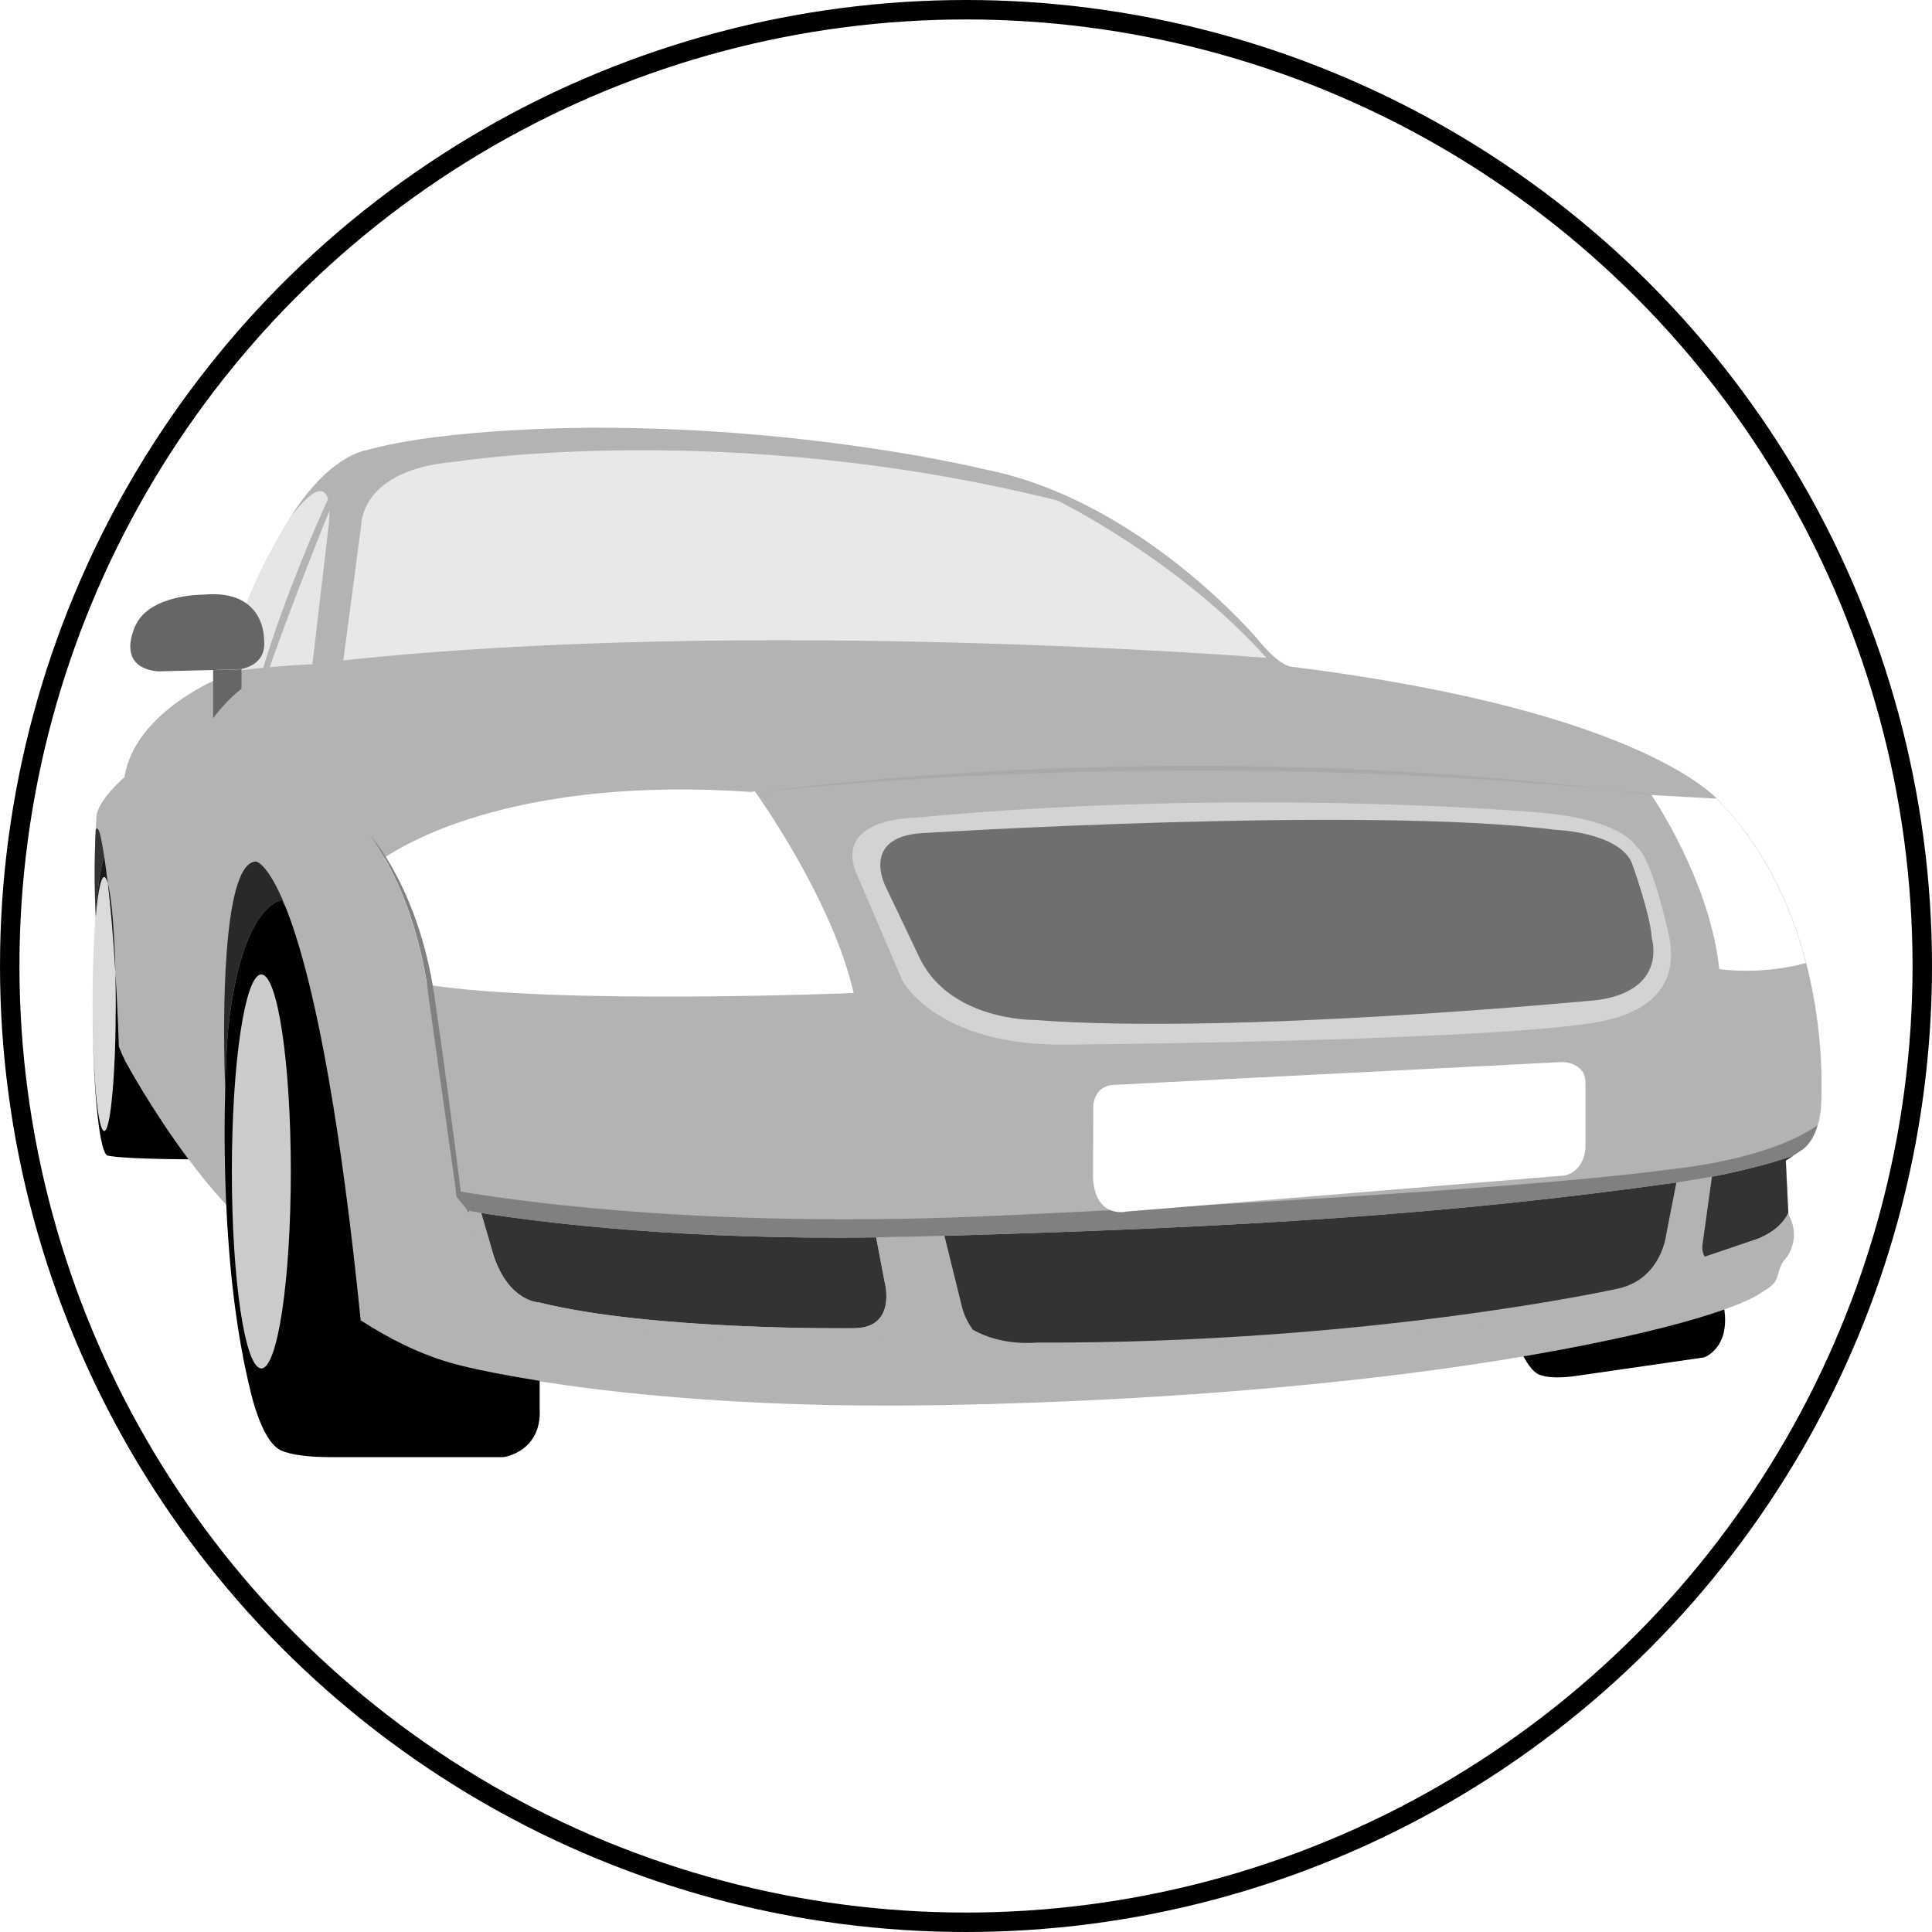 <?xml version="1.0" encoding="utf-8"?>
<!-- Generator: Adobe Illustrator 13.0.0, SVG Export Plug-In . SVG Version: 6.00 Build 14948)  -->
<!DOCTYPE svg PUBLIC "-//W3C//DTD SVG 1.1//EN" "http://www.w3.org/Graphics/SVG/1.1/DTD/svg11.dtd">
<svg version="1.1" id="Layer_1" xmlns="http://www.w3.org/2000/svg" xmlns:xlink="http://www.w3.org/1999/xlink" x="0px" y="0px"
	 width="298px" height="298px" viewBox="0 0 298 298" enable-background="new 0 0 298 298" xml:space="preserve">
<g>
	<path d="M265.855,201.298l-0.604-4.164c-4.134-0.273-6.947-0.654-8.314-0.869c-0.303-0.048-0.535-0.088-0.695-0.116
		c-0.176-0.031-0.273-0.049-0.273-0.049c-3.744-0.649-7.443-2.244-10.997-4.379c-0.476-0.286-0.95-0.579-1.421-0.884
		c-3.348-15.035-6.297-26.766-8.855-35.91c-3.751-13.405-6.668-21.269-8.793-25.875l-0.611-1.045c0,0-1.559,0.369-2.589,4.631
		c-0.745,3.085-1.214,8.207-0.607,16.728c0,0,0.126,1.45,0.401,3.939c0.126,1.138,0.282,2.484,0.472,4.021
		c0.564,4.574,1.428,10.76,2.64,17.567c1.65,9.268,3.951,19.688,7.051,28.8c0,0,2.199,6.917,4.481,8.192
		c0,0,1.345,1.012,6.038,0.333l19.652-2.847C262.83,209.372,267.117,207.945,265.855,201.298z"/>
	<path fill="#B3B3B3" d="M19.35,163.708c0,0,6.96,12.925,15.51,22.073c8.551,9.147,21.079,21.276,35.795,24.855
		c0,0,23.464,6.165,65.82,6.165c0,0,64.229,0.398,113.744-10.539c0,0,17.102-3.579,21.873-7.158c0,0,1.592-0.797,1.99-1.989
		c0,0,0.596-2.386,1.191-2.784c0,0,2.785-2.983,0.598-6.96l-0.396-8.352l2.385-1.591c0,0,2.387-1.194,2.983-6.164
		c0,0,2.585-28.438-15.312-47.327c0,0-10.539-14.12-66.218-21.08c0,0-1.79,0.102-5.17-4.075c0,0-18.195-21.773-42.555-26.448
		c0,0-25.752-6.363-59.557-6.363c0,0-22.869-0.099-35.545,3.479c0,0-6.115,0.746-12.379,11.484c0,0-3.729,6.115-5.966,11.932
		c0,0-2.983,7.755-3.729,11.483c0,0-13.571,5.22-15.211,15.51c0,0-4.326,3.729-4.326,6.265
		C14.875,126.124,12.937,151.031,19.35,163.708z"/>
	<path fill="#A7A9AC" d="M254.612,122.467c-73.177-7.955-136.903-0.319-136.903-0.319s62.943-9.374,137.029,0.479"/>
	<path fill="#E7E8E9" d="M52.956,101.863l2.784-21.077c0,0,0-8.353,14.316-9.545c0,0,42.157-6.761,93.063,5.965
		c0,0,18.694,9.148,32.215,24.261C195.335,101.467,115.794,95.103,52.956,101.863z"/>
	<path fill="#FFFFFF" d="M131.674,153.169c-2.946-12.764-12.08-26.596-15.225-31.099c-0.447,0.05-0.684,0.077-0.684,0.077
		c-35.48-2.437-52.707,7.603-56.469,10.157c4.393,7.687,6.02,16.072,6.539,19.576C85.986,155.041,131.674,153.169,131.674,153.169z"
		/>
	<path fill="#B3B3B3" stroke="#000000" stroke-width="0.083" d="M72.232,186.777c-0.021-0.004-0.043-0.007-0.064-0.011l0.096,0.119
		L72.232,186.777z"/>
	<path fill="#B3B3B3" d="M249.679,198.734c0,0-38.179,8.523-89.824,8.353c0,0-5.386,0.6-9.832-2.019
		c1.298,1.821,3.538,3.723,7.274,3.723c0,0,56.928,0.172,94.598-8.863c0,0,6.648-0.512,8.353-9.033l1.576-8.997
		c-1.198,0.204-1.917,0.306-1.917,0.306c-0.445,0.063-0.887,0.124-1.331,0.187l-1.567,7.993
		C257.008,190.383,256.326,197.2,249.679,198.734z"/>
	<path fill="#333333" d="M83.152,200.894c17.5,4.376,48.521,3.977,48.521,3.977c6.762,0,4.772-7.159,4.772-7.159l-1.305-6.85
		c-28.729,0.385-49.696-2.017-60.919-3.765l1.921,6.588C78.529,200.843,83.152,200.894,83.152,200.894z"/>
	<path fill="#333333" d="M150.022,205.068c4.446,2.618,9.832,2.019,9.832,2.019c51.646,0.171,89.824-8.353,89.824-8.353
		c6.647-1.534,7.329-8.352,7.329-8.352l1.567-7.993c-35.483,5.005-66.948,6.889-112.897,8.229l2.758,11.187
		C148.436,201.805,148.834,203.402,150.022,205.068z"/>
	<path fill="#FFFFFF" d="M265.189,149.476c0,0,6.291,0.992,13.373-0.934c-2.094-8.124-5.963-17.113-13.061-24.604
		c0,0-0.203-0.271-0.695-0.754c-3.398-0.167-7.857-0.426-10.068-0.558C256.89,125.909,263.896,137.389,265.189,149.476z"/>
	<path fill="#333333" d="M262.633,191.748c0,0-0.272,1.208,0.334,2.098l8.188-2.779c2.703-1.114,4.025-2.632,4.676-3.938
		l-0.385-8.108l1.15-0.769c-4.385,1.535-9.209,2.606-12.538,3.242L262.633,191.748z"/>
	<path fill="#808080" d="M257.689,180.352c-27.441,3.75-103.631,7.159-103.631,7.159c-41.759,1.933-70.523-1.606-83.761-3.836
		l0.128,0.913l1.742,2.179c0.021,0.004,0.043,0.007,0.064,0.011l0,0c0.626,0.104,1.287,0.209,1.99,0.319l0,0
		c11.223,1.748,32.189,4.149,60.919,3.765l0,0c1.333-0.019,9.304-0.208,10.536-0.243l0,0c45.949-1.34,77.414-3.224,112.897-8.229
		l0,0c0.444-0.062,4.628-0.733,5.482-0.896l0,0c3.329-0.636,8.153-1.707,12.538-3.242l1.234-0.822c0,0,1.616-0.814,2.521-3.871
		C272.596,179.032,257.689,180.352,257.689,180.352z"/>
	<path fill="#B3B3B3" d="M271.154,191.066l-8.188,2.779c0.461,0.677,1.428,1.168,3.416,0.799c0,0,6.957-0.672,10.203-5.215
		c-0.115-0.646-0.346-1.335-0.744-2.059l-0.012-0.243C275.18,188.435,273.857,189.952,271.154,191.066z"/>
	<path fill="#D1D3D4" d="M131.998,134.477l7.158,16.703c0,0,5.171,10.339,25.852,9.942c0,0,61.572-0.469,80.393-3.294
		c13.636-2.047,12.785-10.227,11.932-13.977c0,0-2.557-11.703-4.943-13.295c0,0-2.046-4.262-15.681-5.284
		c0,0-45.055-3.92-95.563,0.852C141.145,126.124,128.816,126.124,131.998,134.477z"/>
	<path fill="#FFFFFF" d="M171.619,167.342l69.351-3.529c0,0,3.579-0.001,3.579,3.182v9.942c0,0,0,3.578-3.182,4.375l-67.611,5.568
		c0,0-4.771,1.194-5.17-5.17l0.051-11.087C168.637,170.623,168.637,167.641,171.619,167.342z"/>
	<path fill="#6D6F71" d="M251.707,133.113c0,0,2.896,8.011,3.066,11.59c0,0,2.558,8.012-8.351,9.547c0,0-56.075,5.452-86.927,3.067
		c0,0-12.785,0.168-17.557-9.375l-5.284-11.079c0,0-4.091-7.67,5.454-8.353c0,0,68.351-4.261,97.838-0.511
		C239.947,128,249.66,128.341,251.707,133.113z"/>
	<path fill="#292929" d="M39.527,132.885c-1.417,0-2.438,1.761-3.172,4.483c-1.357,5.038-1.729,13.373-1.781,20.002
		c-0.044,5.688,0.145,10.116,0.145,10.116l0.027,0.048c0.043-1.548,0.096-2.903,0.147-4.046c0.114-2.505,0.224-3.957,0.224-3.957
		c0.835-8.519,2.441-13.521,4.025-16.469c2.186-4.069,4.326-4.212,4.326-4.212l0.613,1.122
		C41.392,133.21,39.527,132.885,39.527,132.885z"/>
	<path d="M83.239,217.199v-4.207c-5.437-0.863-9.099-1.644-10.874-2.053c-0.393-0.091-0.693-0.162-0.9-0.214
		c-0.229-0.056-0.355-0.089-0.355-0.089c-4.846-1.179-9.451-3.288-13.759-5.909c-0.577-0.352-1.151-0.709-1.717-1.077
		c-1.556-15.361-3.214-27.393-4.854-36.81c-2.402-13.806-4.765-22.005-6.698-26.868l-0.613-1.122c0,0-2.141,0.143-4.326,4.212
		c-1.584,2.947-3.19,7.95-4.025,16.469c0,0-0.109,1.452-0.224,3.957c-0.052,1.143-0.104,2.498-0.147,4.046
		c-0.129,4.608-0.174,10.854,0.127,17.765c0.408,9.407,1.459,20.053,3.824,29.514c0,0,1.59,7.16,4.374,8.751
		c0,0,1.592,1.192,7.954,1.192h26.646C77.672,224.756,83.639,223.959,83.239,217.199z"/>
	<ellipse fill="#CCCCCC" cx="40.309" cy="180.686" rx="4.547" ry="30.383"/>
	<path fill="#B3B3B3" d="M72.346,186.988l-0.082-0.103l2.986,10.378c0,0,1.192,5.519,7.158,6.264c0,0,27.739,4.922,53.393,3.431
		c0,0,6.114-0.298,4.92-8.5l-1.532-7.669c-1.366,0.03-2.714,0.054-4.047,0.072l1.305,6.85c0,0,1.989,7.159-4.772,7.159
		c0,0-31.021,0.399-48.521-3.977c0,0-4.623-0.051-7.009-7.209l-1.921-6.588c-0.703-0.11-1.364-0.216-1.99-0.319l0.031,0.108
		L72.346,186.988z"/>
	<path fill="#333333" d="M15.492,128.909c-0.271-1.192-0.525-1.266-0.725-0.98c-0.047,0.923-0.098,2.168-0.131,3.65
		c-0.058,2.561-0.06,5.827,0.108,9.388c0.132-1.739,0.286-3.292,0.462-4.615c0.256-1.943,0.553-3.391,0.877-4.185
		C15.734,129.886,15.492,128.909,15.492,128.909z"/>
	<path fill="#DBDBDB" d="M17.803,149.992c-0.361-5.962-0.783-10.453-1.17-13.722c-0.177-0.646-0.366-1-0.562-1
		c-0.275,0-0.535,0.679-0.768,1.886c-0.203,1.052-0.385,2.508-0.536,4.271c-0.009-0.154-0.015-0.306-0.021-0.46
		c-0.255,3.376-0.419,7.449-0.457,11.871c0,0.035-0.001,0.069-0.001,0.104c-0.002,0.278-0.004,0.558-0.006,0.84
		c-0.001,0.357-0.002,0.715-0.002,1.075c0,0.361,0.001,0.721,0.002,1.077c0.002,0.281,0.004,0.562,0.006,0.841
		c0,0.033,0.001,0.068,0.001,0.104c0.093,9.868,0.854,17.566,1.782,17.566c0.826,0,1.521-6.143,1.727-14.486
		c0.014-0.534,0.023-1.077,0.033-1.628c0.018-1.129,0.029-2.286,0.029-3.474C17.859,153.178,17.84,151.548,17.803,149.992z"/>
	<path d="M19.35,163.708c-0.367-0.727-0.704-1.497-1.019-2.296c-0.038-1.121-0.077-2.213-0.12-3.265
		c-0.066-1.639-0.139-3.191-0.214-4.67c-0.062-1.212-0.128-2.377-0.194-3.485c0.037,1.556,0.057,3.186,0.057,4.865
		c0,1.188-0.012,2.345-0.029,3.474c-0.01,0.551-0.02,1.094-0.033,1.628c-0.205,8.344-0.9,14.486-1.727,14.486
		c-0.928,0-1.689-7.698-1.782-17.566c0.104,11.976,1.128,21.378,2.378,21.378c0,0,1.904,0.513,12.422,0.561
		C23.387,171.202,19.35,163.708,19.35,163.708z"/>
	<path fill="#1A1A1A" d="M17.803,149.992c-0.15-6.464-0.596-11.636-1.17-13.722C17.02,139.539,17.441,144.03,17.803,149.992z"/>
	<path fill="#1A1A1A" d="M15.207,136.352c-0.176,1.323-0.33,2.876-0.462,4.615c0.007,0.154,0.013,0.306,0.021,0.46
		c0.151-1.763,0.333-3.219,0.536-4.271c0.232-1.207,0.492-1.886,0.768-1.886c0.196,0,0.386,0.354,0.562,1
		c-0.197-1.68-0.385-3.035-0.549-4.104C15.76,132.961,15.463,134.408,15.207,136.352z"/>
	<path fill="#E6E6E6" d="M48.184,102.461l2.485-21.179c0,0,0.177-1.244,0.146-2.555c-0.552,1.356-5.494,13.525-9.238,24.18
		C45.386,102.568,48.184,102.461,48.184,102.461z"/>
	<path fill="#E6E6E6" d="M50.604,77.003c-0.477-1.747-1.896-2.339-5.729,2.67c-0.255,0.405-0.511,0.822-0.767,1.262
		c0,0-3.729,6.115-5.966,11.932c0,0-2.668,6.939-3.587,10.844c2.098-0.303,4.182-0.537,6.072-0.717
		C44.053,91.654,49.206,80.07,50.604,77.003z"/>
	<path fill="#B3B3B3" d="M41.576,102.907c3.744-10.654,8.687-22.823,9.238-24.18c-0.014-0.6-0.07-1.211-0.211-1.725
		c-1.397,3.067-6.551,14.651-9.977,25.99C40.95,102.963,41.266,102.935,41.576,102.907z"/>
	<g>
		<path fill="#666666" d="M37.247,106.247v-3.055c-0.245,0.051-0.398,0.064-0.398,0.064l-3.977,0.094v7.441
			C34.342,108.819,35.832,107.344,37.247,106.247z"/>
		<path fill="#666666" d="M37.247,103.192L37.247,103.192c1.065-0.218,3.883-1.115,3.479-4.51c0,0,0.299-7.855-9.346-6.96
			c0,0-8.152-0.1-10.439,4.674c0,0-3.381,6.461,3.379,7.158l8.552-0.204l0,0C32.872,103.351,37.002,103.243,37.247,103.192z"/>
	</g>
	<path fill="#808080" d="M72.443,186.576l-1.988-1.988l-4.375-31.022c0,0-1.273-14.008-8.957-24.703c0,0,7.48,8.27,9.874,24.703
		c2.394,16.435,4.147,30.795,4.147,30.795L72.443,186.576z"/>
</g>
<circle fill="none" stroke="#000000" stroke-width="3" cx="149" cy="149" r="147.5"/>
</svg>
